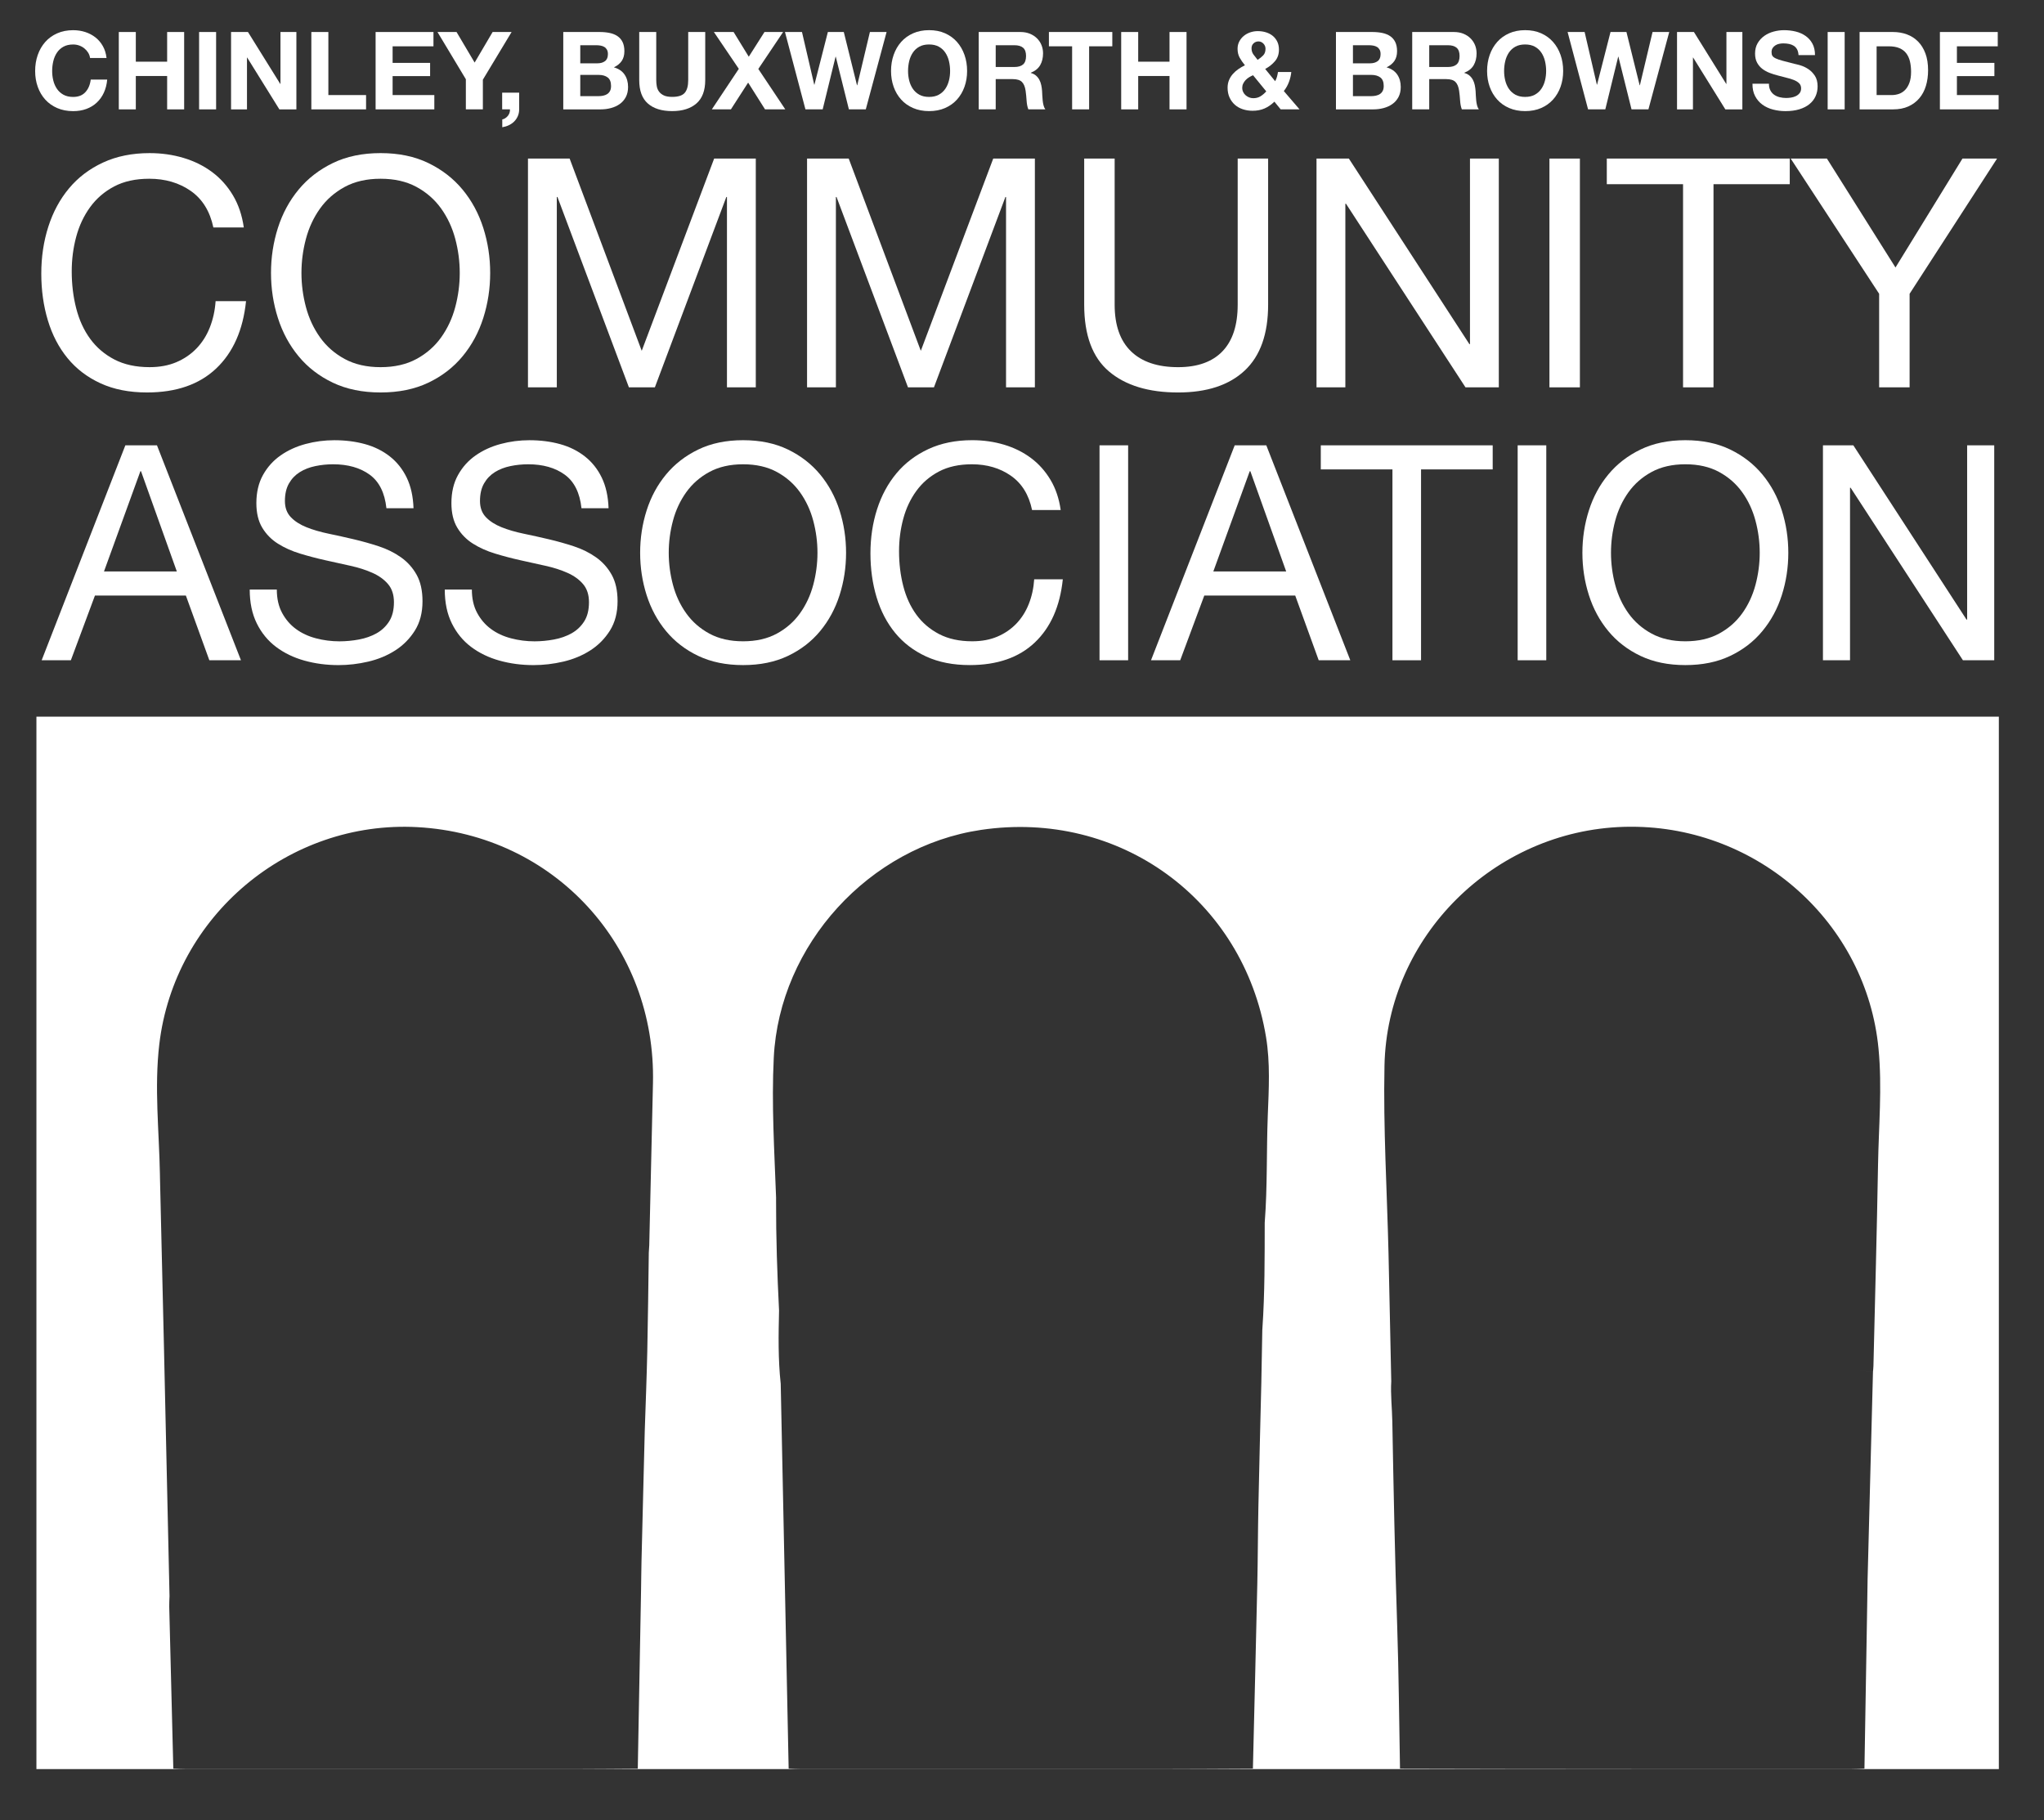 <?xml version="1.0" encoding="UTF-8" standalone="no"?>
<!DOCTYPE svg PUBLIC "-//W3C//DTD SVG 1.1//EN" "http://www.w3.org/Graphics/SVG/1.1/DTD/svg11.dtd">
<svg width="100%" height="100%" viewBox="0 0 210 187" version="1.1" xmlns="http://www.w3.org/2000/svg" xmlns:xlink="http://www.w3.org/1999/xlink" xml:space="preserve" xmlns:serif="http://www.serif.com/" style="fill-rule:evenodd;clip-rule:evenodd;stroke-linejoin:round;stroke-miterlimit:2;">
    <rect x="0" y="0" width="210" height="187" fill="#333333" stroke="none"/>
    <g transform="matrix(1,0,0,1,-12,-9)">
        <g>
            <path d="M21.056,14.409C20.952,14.242 20.823,14.096 20.666,13.969C20.51,13.844 20.334,13.745 20.137,13.675C19.94,13.605 19.734,13.57 19.519,13.57C19.125,13.57 18.791,13.646 18.517,13.798C18.243,13.95 18.019,14.154 17.849,14.411C17.678,14.667 17.554,14.958 17.476,15.285C17.398,15.612 17.359,15.949 17.359,16.298C17.359,16.631 17.398,16.957 17.476,17.272C17.554,17.587 17.678,17.871 17.849,18.124C18.019,18.376 18.243,18.579 18.517,18.731C18.791,18.883 19.125,18.959 19.519,18.959C20.053,18.959 20.471,18.796 20.771,18.469C21.072,18.143 21.255,17.712 21.322,17.178L23.014,17.178C22.969,17.676 22.854,18.124 22.669,18.525C22.484,18.926 22.239,19.267 21.934,19.549C21.629,19.831 21.273,20.046 20.865,20.195C20.457,20.344 20.008,20.418 19.518,20.418C18.91,20.418 18.362,20.312 17.876,20.101C17.39,19.89 16.98,19.598 16.646,19.227C16.312,18.856 16.056,18.42 15.878,17.919C15.7,17.418 15.611,16.878 15.611,16.299C15.611,15.705 15.7,15.154 15.878,14.646C16.056,14.137 16.312,13.694 16.646,13.315C16.98,12.936 17.39,12.639 17.876,12.424C18.362,12.209 18.91,12.101 19.518,12.101C19.956,12.101 20.37,12.164 20.759,12.29C21.148,12.416 21.497,12.6 21.805,12.841C22.113,13.082 22.367,13.381 22.568,13.737C22.768,14.093 22.894,14.501 22.946,14.961L21.254,14.961C21.226,14.759 21.16,14.576 21.056,14.409Z" style="fill:white;fill-rule:nonzero;"/>
            <path d="M25.954,12.288L25.954,15.338L29.172,15.338L29.172,12.288L30.92,12.288L30.92,20.237L29.172,20.237L29.172,16.808L25.954,16.808L25.954,20.237L24.206,20.237L24.206,12.288L25.954,12.288Z" style="fill:white;fill-rule:nonzero;"/>
            <rect x="32.455" y="12.288" width="1.748" height="7.949" style="fill:white;"/>
            <path d="M37.476,12.288L40.793,17.621L40.815,17.621L40.815,12.288L42.451,12.288L42.451,20.237L40.703,20.237L37.397,14.916L37.375,14.916L37.375,20.237L35.739,20.237L35.739,12.288L37.476,12.288Z" style="fill:white;fill-rule:nonzero;"/>
            <path d="M45.736,12.288L45.736,18.767L49.61,18.767L49.61,20.237L43.988,20.237L43.988,12.288L45.736,12.288Z" style="fill:white;fill-rule:nonzero;"/>
            <path d="M56.534,12.288L56.534,13.758L52.337,13.758L52.337,15.461L56.189,15.461L56.189,16.819L52.337,16.819L52.337,18.767L56.623,18.767L56.623,20.237L50.59,20.237L50.59,12.288L56.534,12.288Z" style="fill:white;fill-rule:nonzero;"/>
            <path d="M56.946,12.288L58.905,12.288L60.764,15.428L62.612,12.288L64.561,12.288L61.61,17.186L61.61,20.236L59.862,20.236L59.862,17.141L56.946,12.288Z" style="fill:white;fill-rule:nonzero;"/>
            <path d="M65.339,18.522L65.339,20.236C65.339,20.488 65.292,20.72 65.2,20.932C65.107,21.143 64.983,21.327 64.827,21.483C64.671,21.639 64.488,21.766 64.276,21.866C64.065,21.966 63.84,22.035 63.603,22.073L63.603,21.271C63.715,21.249 63.82,21.204 63.92,21.138C64.02,21.071 64.108,20.991 64.182,20.899C64.256,20.806 64.312,20.702 64.349,20.587C64.386,20.472 64.401,20.355 64.393,20.236L63.592,20.236L63.592,18.522L65.339,18.522Z" style="fill:white;fill-rule:nonzero;"/>
            <path d="M73.61,12.288C73.989,12.288 74.334,12.322 74.646,12.388C74.958,12.455 75.225,12.565 75.447,12.717C75.67,12.869 75.843,13.071 75.965,13.324C76.087,13.576 76.149,13.887 76.149,14.259C76.149,14.66 76.058,14.994 75.877,15.261C75.694,15.528 75.426,15.747 75.07,15.918C75.56,16.059 75.925,16.306 76.166,16.658C76.407,17.01 76.528,17.435 76.528,17.932C76.528,18.333 76.45,18.68 76.295,18.973C76.139,19.266 75.929,19.506 75.666,19.691C75.403,19.877 75.102,20.014 74.764,20.103C74.427,20.192 74.079,20.237 73.723,20.237L69.87,20.237L69.87,12.288L73.61,12.288ZM73.388,15.505C73.7,15.505 73.956,15.431 74.156,15.282C74.356,15.133 74.457,14.893 74.457,14.559C74.457,14.373 74.423,14.221 74.356,14.102C74.29,13.984 74.2,13.891 74.089,13.824C73.978,13.757 73.85,13.711 73.705,13.685C73.56,13.659 73.41,13.646 73.254,13.646L71.617,13.646L71.617,15.505L73.388,15.505ZM73.488,18.878C73.659,18.878 73.822,18.861 73.978,18.828C74.134,18.794 74.271,18.739 74.39,18.661C74.509,18.583 74.603,18.477 74.674,18.344C74.744,18.21 74.779,18.04 74.779,17.832C74.779,17.424 74.664,17.132 74.434,16.958C74.204,16.784 73.9,16.696 73.521,16.696L71.617,16.696L71.617,18.878L73.488,18.878Z" style="fill:white;fill-rule:nonzero;"/>
            <path d="M83.552,19.629C82.95,20.152 82.12,20.414 81.058,20.414C79.982,20.414 79.149,20.154 78.559,19.634C77.969,19.115 77.674,18.314 77.674,17.23L77.674,12.287L79.422,12.287L79.422,17.23C79.422,17.445 79.441,17.657 79.478,17.864C79.515,18.072 79.593,18.256 79.712,18.415C79.83,18.575 79.996,18.705 80.207,18.805C80.418,18.905 80.703,18.954 81.059,18.954C81.682,18.954 82.113,18.815 82.35,18.537C82.588,18.259 82.707,17.823 82.707,17.229L82.707,12.286L84.455,12.286L84.455,17.229C84.454,18.307 84.153,19.106 83.552,19.629Z" style="fill:white;fill-rule:nonzero;"/>
            <path d="M85.344,12.288L87.37,12.288L88.929,14.827L90.543,12.288L92.458,12.288L89.909,16.084L92.681,20.236L90.599,20.236L88.863,17.486L87.093,20.236L85.134,20.236L87.905,16.072L85.344,12.288Z" style="fill:white;fill-rule:nonzero;"/>
            <path d="M99.215,20.236L97.868,14.826L97.846,14.826L96.521,20.236L94.751,20.236L92.647,12.287L94.395,12.287L95.653,17.697L95.675,17.697L97.055,12.287L98.691,12.287L100.049,17.764L100.071,17.764L101.374,12.287L103.088,12.287L100.951,20.236L99.215,20.236Z" style="fill:white;fill-rule:nonzero;"/>
            <path d="M103.812,14.643C103.99,14.134 104.246,13.691 104.58,13.312C104.914,12.933 105.324,12.636 105.81,12.421C106.296,12.206 106.843,12.098 107.452,12.098C108.068,12.098 108.617,12.205 109.099,12.421C109.581,12.636 109.99,12.933 110.324,13.312C110.658,13.691 110.914,14.134 111.092,14.643C111.271,15.151 111.36,15.702 111.36,16.296C111.36,16.875 111.271,17.415 111.092,17.916C110.914,18.417 110.658,18.853 110.324,19.224C109.99,19.595 109.582,19.887 109.099,20.098C108.617,20.309 108.068,20.415 107.452,20.415C106.843,20.415 106.296,20.309 105.81,20.098C105.324,19.887 104.914,19.595 104.58,19.224C104.246,18.853 103.99,18.417 103.812,17.916C103.634,17.415 103.545,16.875 103.545,16.296C103.545,15.702 103.634,15.151 103.812,14.643ZM105.41,17.27C105.488,17.585 105.612,17.869 105.783,18.122C105.953,18.374 106.176,18.577 106.451,18.729C106.725,18.881 107.059,18.957 107.453,18.957C107.846,18.957 108.18,18.881 108.455,18.729C108.729,18.577 108.952,18.374 109.123,18.122C109.293,17.87 109.417,17.586 109.496,17.27C109.575,16.954 109.613,16.629 109.613,16.296C109.613,15.947 109.574,15.609 109.496,15.283C109.418,14.957 109.294,14.665 109.123,14.409C108.952,14.153 108.729,13.949 108.455,13.796C108.18,13.645 107.846,13.568 107.453,13.568C107.059,13.568 106.725,13.644 106.451,13.796C106.176,13.948 105.953,14.152 105.783,14.409C105.612,14.665 105.488,14.956 105.41,15.283C105.332,15.61 105.293,15.947 105.293,16.296C105.293,16.629 105.332,16.954 105.41,17.27Z" style="fill:white;fill-rule:nonzero;"/>
            <path d="M116.837,12.288C117.193,12.288 117.514,12.346 117.8,12.46C118.085,12.576 118.33,12.733 118.534,12.934C118.738,13.135 118.894,13.366 119.001,13.629C119.109,13.893 119.163,14.177 119.163,14.481C119.163,14.948 119.065,15.353 118.868,15.694C118.671,16.035 118.35,16.295 117.905,16.473L117.905,16.495C118.12,16.555 118.299,16.645 118.44,16.768C118.581,16.891 118.696,17.035 118.785,17.202C118.874,17.369 118.939,17.553 118.98,17.753C119.021,17.953 119.049,18.154 119.063,18.354C119.07,18.48 119.078,18.628 119.085,18.799C119.092,18.97 119.106,19.145 119.125,19.322C119.143,19.5 119.173,19.669 119.214,19.829C119.255,19.989 119.316,20.123 119.398,20.235L117.65,20.235C117.553,19.983 117.494,19.682 117.472,19.333C117.45,18.984 117.416,18.65 117.372,18.331C117.312,17.915 117.186,17.611 116.993,17.418C116.8,17.225 116.485,17.128 116.047,17.128L114.299,17.128L114.299,20.234L112.551,20.234L112.551,12.285L116.837,12.285L116.837,12.288ZM116.214,15.883C116.615,15.883 116.915,15.794 117.116,15.616C117.316,15.438 117.416,15.149 117.416,14.748C117.416,14.362 117.316,14.082 117.116,13.908C116.915,13.734 116.615,13.646 116.214,13.646L114.299,13.646L114.299,15.883L116.214,15.883Z" style="fill:white;fill-rule:nonzero;"/>
            <path d="M119.765,13.757L119.765,12.287L126.278,12.287L126.278,13.757L123.896,13.757L123.896,20.236L122.149,20.236L122.149,13.757L119.765,13.757Z" style="fill:white;fill-rule:nonzero;"/>
            <path d="M128.938,12.288L128.938,15.338L132.156,15.338L132.156,12.288L133.904,12.288L133.904,20.237L132.156,20.237L132.156,16.808L128.938,16.808L128.938,20.237L127.191,20.237L127.191,12.288L128.938,12.288Z" style="fill:white;fill-rule:nonzero;"/>
            <path d="M141.912,20.147C141.553,20.302 141.146,20.38 140.693,20.38C140.338,20.38 140.002,20.328 139.686,20.224C139.37,20.12 139.097,19.966 138.868,19.762C138.639,19.558 138.456,19.309 138.323,19.016C138.189,18.723 138.122,18.388 138.122,18.009C138.122,17.727 138.171,17.469 138.267,17.236C138.364,17.002 138.496,16.79 138.663,16.601C138.83,16.412 139.021,16.243 139.236,16.095C139.451,15.946 139.674,15.817 139.904,15.705C139.689,15.446 139.509,15.186 139.364,14.926C139.219,14.666 139.147,14.362 139.147,14.013C139.147,13.739 139.205,13.49 139.32,13.267C139.434,13.044 139.589,12.853 139.781,12.693C139.975,12.534 140.195,12.411 140.443,12.326C140.693,12.241 140.95,12.198 141.217,12.198C141.522,12.198 141.806,12.239 142.069,12.321C142.333,12.403 142.562,12.523 142.759,12.683C142.955,12.843 143.111,13.041 143.227,13.278C143.342,13.516 143.399,13.79 143.399,14.102C143.399,14.57 143.263,14.963 142.994,15.282C142.723,15.601 142.387,15.868 141.986,16.084L143.01,17.342C143.091,17.194 143.155,17.04 143.198,16.88C143.243,16.721 143.276,16.56 143.299,16.396L144.668,16.396C144.631,16.752 144.549,17.097 144.423,17.431C144.297,17.765 144.122,18.074 143.9,18.355L145.515,20.236L143.577,20.236L142.931,19.445C142.611,19.757 142.272,19.991 141.912,20.147ZM140.327,16.941C140.193,17.023 140.074,17.119 139.971,17.231C139.867,17.342 139.783,17.464 139.72,17.598C139.657,17.732 139.625,17.88 139.625,18.043C139.625,18.184 139.657,18.32 139.72,18.449C139.782,18.579 139.866,18.69 139.971,18.783C140.075,18.876 140.195,18.95 140.332,19.006C140.47,19.062 140.611,19.089 140.76,19.089C141.043,19.089 141.289,19.024 141.501,18.895C141.712,18.765 141.91,18.596 142.096,18.389L140.739,16.73C140.597,16.789 140.459,16.859 140.327,16.941ZM141.802,13.479C141.657,13.331 141.489,13.256 141.295,13.256C141.101,13.256 140.935,13.321 140.793,13.451C140.653,13.581 140.582,13.75 140.582,13.957C140.582,14.209 140.649,14.425 140.782,14.603C140.916,14.781 141.057,14.963 141.206,15.149C141.428,15.008 141.619,14.856 141.778,14.692C141.938,14.529 142.018,14.302 142.018,14.013C142.019,13.806 141.945,13.627 141.802,13.479Z" style="fill:white;fill-rule:nonzero;"/>
            <path d="M152.995,12.288C153.373,12.288 153.718,12.322 154.03,12.388C154.342,12.455 154.608,12.565 154.832,12.717C155.054,12.869 155.227,13.071 155.35,13.324C155.472,13.576 155.534,13.887 155.534,14.259C155.534,14.66 155.442,14.994 155.261,15.261C155.08,15.528 154.811,15.747 154.454,15.918C154.943,16.059 155.309,16.306 155.551,16.658C155.793,17.01 155.912,17.435 155.912,17.932C155.912,18.333 155.835,18.68 155.679,18.973C155.523,19.266 155.314,19.506 155.05,19.691C154.785,19.877 154.486,20.014 154.149,20.103C153.811,20.192 153.464,20.237 153.107,20.237L149.255,20.237L149.255,12.288L152.995,12.288ZM152.771,15.505C153.083,15.505 153.339,15.431 153.54,15.282C153.741,15.133 153.841,14.893 153.841,14.559C153.841,14.373 153.808,14.221 153.74,14.102C153.674,13.984 153.584,13.891 153.473,13.824C153.362,13.757 153.233,13.711 153.088,13.685C152.943,13.659 152.794,13.646 152.638,13.646L151.001,13.646L151.001,15.505L152.771,15.505ZM152.872,18.878C153.043,18.878 153.206,18.861 153.362,18.828C153.517,18.794 153.655,18.739 153.773,18.661C153.892,18.583 153.987,18.477 154.057,18.344C154.128,18.21 154.163,18.04 154.163,17.832C154.163,17.424 154.047,17.132 153.817,16.958C153.587,16.784 153.282,16.696 152.904,16.696L151.001,16.696L151.001,18.878L152.872,18.878Z" style="fill:white;fill-rule:nonzero;"/>
            <path d="M161.377,12.288C161.733,12.288 162.054,12.346 162.34,12.46C162.626,12.576 162.87,12.733 163.074,12.934C163.278,13.135 163.434,13.366 163.542,13.629C163.65,13.893 163.704,14.177 163.704,14.481C163.704,14.948 163.604,15.353 163.408,15.694C163.212,16.035 162.89,16.295 162.445,16.473L162.445,16.495C162.661,16.555 162.839,16.645 162.98,16.768C163.121,16.891 163.236,17.035 163.325,17.202C163.414,17.369 163.479,17.553 163.52,17.753C163.56,17.953 163.587,18.154 163.603,18.354C163.61,18.48 163.619,18.628 163.625,18.799C163.633,18.97 163.646,19.145 163.664,19.322C163.683,19.5 163.712,19.669 163.753,19.829C163.794,19.989 163.855,20.123 163.937,20.235L162.189,20.235C162.092,19.983 162.034,19.682 162.011,19.333C161.989,18.984 161.955,18.65 161.91,18.331C161.85,17.915 161.724,17.611 161.532,17.418C161.339,17.225 161.023,17.128 160.585,17.128L158.838,17.128L158.838,20.234L157.09,20.234L157.09,12.285L161.377,12.285L161.377,12.288ZM160.753,15.883C161.154,15.883 161.455,15.794 161.655,15.616C161.855,15.438 161.956,15.149 161.956,14.748C161.956,14.362 161.855,14.082 161.655,13.908C161.455,13.734 161.154,13.646 160.753,13.646L158.839,13.646L158.839,15.883L160.753,15.883Z" style="fill:white;fill-rule:nonzero;"/>
            <path d="M165.051,14.643C165.229,14.134 165.486,13.691 165.82,13.312C166.154,12.933 166.563,12.636 167.049,12.421C167.535,12.206 168.082,12.098 168.691,12.098C169.307,12.098 169.856,12.205 170.339,12.421C170.821,12.636 171.229,12.933 171.563,13.312C171.897,13.691 172.154,14.134 172.332,14.643C172.51,15.151 172.599,15.702 172.599,16.296C172.599,16.875 172.51,17.415 172.332,17.916C172.154,18.417 171.897,18.853 171.563,19.224C171.229,19.595 170.822,19.887 170.339,20.098C169.856,20.309 169.307,20.415 168.691,20.415C168.083,20.415 167.536,20.309 167.049,20.098C166.562,19.887 166.153,19.595 165.82,19.224C165.487,18.853 165.229,18.417 165.051,17.916C164.872,17.415 164.783,16.875 164.783,16.296C164.783,15.702 164.872,15.151 165.051,14.643ZM166.648,17.27C166.725,17.585 166.85,17.869 167.02,18.122C167.191,18.374 167.414,18.577 167.688,18.729C167.963,18.881 168.297,18.957 168.69,18.957C169.084,18.957 169.418,18.881 169.692,18.729C169.967,18.577 170.189,18.374 170.36,18.122C170.531,17.87 170.656,17.586 170.733,17.27C170.811,16.955 170.85,16.629 170.85,16.296C170.85,15.947 170.811,15.609 170.733,15.283C170.656,14.956 170.531,14.665 170.36,14.409C170.189,14.153 169.967,13.949 169.692,13.796C169.418,13.645 169.084,13.568 168.69,13.568C168.297,13.568 167.963,13.644 167.688,13.796C167.414,13.948 167.191,14.152 167.02,14.409C166.85,14.665 166.725,14.956 166.648,15.283C166.57,15.61 166.531,15.947 166.531,16.296C166.531,16.629 166.57,16.954 166.648,17.27Z" style="fill:white;fill-rule:nonzero;"/>
            <path d="M179.623,20.236L178.275,14.826L178.253,14.826L176.929,20.236L175.159,20.236L173.055,12.287L174.803,12.287L176.061,17.697L176.082,17.697L177.464,12.287L179.1,12.287L180.458,17.764L180.48,17.764L181.783,12.287L183.497,12.287L181.359,20.236L179.623,20.236Z" style="fill:white;fill-rule:nonzero;"/>
            <path d="M186.034,12.288L189.351,17.621L189.373,17.621L189.373,12.288L191.01,12.288L191.01,20.237L189.261,20.237L185.956,14.916L185.933,14.916L185.933,20.237L184.297,20.237L184.297,12.288L186.034,12.288Z" style="fill:white;fill-rule:nonzero;"/>
            <path d="M193.883,18.277C193.98,18.463 194.108,18.613 194.268,18.728C194.426,18.843 194.615,18.928 194.83,18.984C195.045,19.039 195.268,19.067 195.498,19.067C195.654,19.067 195.821,19.054 195.999,19.028C196.177,19.002 196.344,18.952 196.5,18.878C196.656,18.804 196.786,18.702 196.89,18.572C196.994,18.442 197.045,18.277 197.045,18.076C197.045,17.861 196.977,17.686 196.84,17.553C196.702,17.419 196.523,17.308 196.3,17.219C196.076,17.13 195.824,17.052 195.542,16.986C195.26,16.919 194.975,16.845 194.686,16.763C194.389,16.689 194.099,16.598 193.818,16.491C193.536,16.383 193.284,16.244 193.06,16.074C192.838,15.904 192.658,15.69 192.521,15.434C192.383,15.178 192.315,14.868 192.315,14.504C192.315,14.096 192.402,13.742 192.576,13.441C192.751,13.141 192.979,12.89 193.261,12.69C193.543,12.49 193.863,12.341 194.219,12.245C194.574,12.149 194.931,12.1 195.288,12.1C195.703,12.1 196.101,12.146 196.484,12.239C196.866,12.332 197.206,12.482 197.503,12.69C197.8,12.898 198.035,13.163 198.21,13.486C198.384,13.809 198.472,14.2 198.472,14.66L196.78,14.66C196.764,14.422 196.715,14.226 196.63,14.07C196.544,13.914 196.431,13.792 196.291,13.703C196.149,13.614 195.988,13.551 195.807,13.514C195.625,13.477 195.425,13.458 195.21,13.458C195.069,13.458 194.928,13.473 194.788,13.503C194.646,13.532 194.518,13.585 194.403,13.659C194.289,13.733 194.193,13.826 194.12,13.937C194.045,14.048 194.009,14.189 194.009,14.36C194.009,14.516 194.038,14.642 194.097,14.738C194.158,14.835 194.275,14.924 194.449,15.005C194.624,15.087 194.864,15.169 195.173,15.25C195.481,15.332 195.883,15.436 196.38,15.562C196.528,15.591 196.734,15.645 196.998,15.723C197.261,15.801 197.523,15.926 197.783,16.097C198.043,16.267 198.267,16.496 198.457,16.781C198.646,17.067 198.74,17.432 198.74,17.878C198.74,18.242 198.67,18.58 198.529,18.892C198.387,19.203 198.178,19.472 197.899,19.699C197.622,19.926 197.277,20.102 196.864,20.228C196.453,20.354 195.976,20.417 195.433,20.417C194.995,20.417 194.571,20.363 194.16,20.255C193.747,20.148 193.384,19.979 193.068,19.749C192.752,19.519 192.503,19.226 192.317,18.869C192.131,18.513 192.042,18.09 192.049,17.6L193.741,17.6C193.738,17.865 193.787,18.091 193.883,18.277Z" style="fill:white;fill-rule:nonzero;"/>
            <rect x="199.773" y="12.288" width="1.747" height="7.949" style="fill:white;"/>
            <path d="M206.484,12.288C206.997,12.288 207.473,12.37 207.915,12.533C208.356,12.696 208.738,12.941 209.061,13.268C209.384,13.595 209.636,14.002 209.819,14.493C210.001,14.983 210.091,15.558 210.091,16.218C210.091,16.797 210.017,17.331 209.868,17.822C209.719,18.312 209.495,18.735 209.194,19.091C208.893,19.447 208.518,19.728 208.069,19.932C207.621,20.136 207.092,20.238 206.483,20.238L203.054,20.238L203.054,12.289L206.484,12.289L206.484,12.288ZM206.362,18.767C206.614,18.767 206.859,18.726 207.097,18.645C207.333,18.563 207.545,18.428 207.731,18.239C207.916,18.049 208.065,17.802 208.176,17.498C208.287,17.194 208.343,16.823 208.343,16.385C208.343,15.985 208.304,15.622 208.226,15.3C208.149,14.978 208.02,14.701 207.842,14.47C207.664,14.241 207.429,14.064 207.135,13.942C206.842,13.819 206.481,13.758 206.049,13.758L204.803,13.758L204.803,18.767L206.362,18.767Z" style="fill:white;fill-rule:nonzero;"/>
            <path d="M217.249,12.288L217.249,13.758L213.052,13.758L213.052,15.461L216.904,15.461L216.904,16.819L213.052,16.819L213.052,18.767L217.338,18.767L217.338,20.237L211.305,20.237L211.305,12.288L217.249,12.288Z" style="fill:white;fill-rule:nonzero;"/>
        </g>
        <g>
            <path d="M28.127,54.751L36.756,76.834L33.508,76.834L31.096,70.184L21.755,70.184L19.28,76.834L16.28,76.834L24.879,54.751L28.127,54.751ZM30.167,67.71L26.487,57.411L26.425,57.411L22.684,67.71L30.167,67.71Z" style="fill:white;fill-rule:nonzero;"/>
            <path d="M49.979,57.767C49,57.056 47.747,56.7 46.221,56.7C45.602,56.7 44.994,56.762 44.396,56.886C43.798,57.01 43.267,57.216 42.804,57.504C42.339,57.794 41.969,58.18 41.69,58.664C41.412,59.149 41.272,59.752 41.272,60.473C41.272,61.154 41.473,61.705 41.875,62.128C42.278,62.551 42.814,62.897 43.484,63.165C44.153,63.434 44.911,63.654 45.757,63.83C46.602,64.006 47.463,64.196 48.34,64.403C49.215,64.609 50.077,64.851 50.923,65.129C51.768,65.408 52.526,65.784 53.196,66.258C53.866,66.733 54.403,67.331 54.805,68.052C55.207,68.774 55.408,69.68 55.408,70.774C55.408,71.949 55.145,72.955 54.62,73.79C54.094,74.625 53.418,75.306 52.594,75.831C51.769,76.357 50.846,76.738 49.826,76.976C48.806,77.214 47.79,77.332 46.779,77.332C45.542,77.332 44.372,77.177 43.269,76.868C42.165,76.559 41.197,76.09 40.362,75.461C39.527,74.832 38.866,74.028 38.383,73.048C37.898,72.069 37.656,70.909 37.656,69.569L40.44,69.569C40.44,70.497 40.621,71.296 40.982,71.966C41.342,72.636 41.816,73.188 42.405,73.62C42.992,74.054 43.677,74.373 44.462,74.579C45.245,74.785 46.049,74.889 46.874,74.889C47.534,74.889 48.199,74.827 48.869,74.703C49.539,74.579 50.142,74.368 50.679,74.069C51.215,73.77 51.648,73.363 51.978,72.847C52.308,72.331 52.473,71.672 52.473,70.868C52.473,70.105 52.272,69.487 51.87,69.012C51.468,68.538 50.932,68.152 50.262,67.853C49.592,67.554 48.834,67.311 47.988,67.126C47.143,66.94 46.282,66.75 45.406,66.553C44.529,66.358 43.669,66.131 42.823,65.873C41.977,65.616 41.219,65.275 40.55,64.852C39.88,64.43 39.344,63.883 38.942,63.213C38.54,62.544 38.339,61.703 38.339,60.692C38.339,59.579 38.566,58.615 39.019,57.8C39.473,56.985 40.076,56.315 40.829,55.789C41.582,55.263 42.437,54.872 43.396,54.614C44.355,54.356 45.338,54.227 46.35,54.227C47.483,54.227 48.535,54.361 49.505,54.629C50.474,54.897 51.325,55.32 52.057,55.897C52.788,56.474 53.366,57.201 53.789,58.078C54.211,58.954 54.443,60.001 54.485,61.217L51.701,61.217C51.53,59.627 50.958,58.479 49.979,57.767Z" style="fill:white;fill-rule:nonzero;"/>
            <path d="M70.021,57.767C69.042,57.056 67.789,56.7 66.263,56.7C65.644,56.7 65.036,56.762 64.438,56.886C63.84,57.01 63.31,57.216 62.845,57.504C62.381,57.794 62.01,58.18 61.732,58.664C61.453,59.149 61.314,59.752 61.314,60.473C61.314,61.154 61.515,61.705 61.917,62.128C62.319,62.551 62.855,62.897 63.525,63.165C64.195,63.434 64.952,63.654 65.798,63.83C66.643,64.006 67.504,64.196 68.381,64.403C69.257,64.609 70.118,64.851 70.964,65.129C71.81,65.408 72.567,65.784 73.237,66.258C73.907,66.733 74.444,67.331 74.845,68.052C75.248,68.774 75.449,69.68 75.449,70.774C75.449,71.949 75.186,72.955 74.66,73.79C74.134,74.625 73.458,75.306 72.634,75.831C71.809,76.357 70.886,76.738 69.866,76.976C68.845,77.213 67.829,77.332 66.819,77.332C65.582,77.332 64.411,77.177 63.309,76.868C62.205,76.559 61.236,76.09 60.401,75.461C59.566,74.832 58.906,74.028 58.422,73.048C57.937,72.069 57.695,70.909 57.695,69.569L60.479,69.569C60.479,70.497 60.659,71.296 61.021,71.966C61.381,72.636 61.855,73.188 62.443,73.62C63.03,74.054 63.715,74.373 64.5,74.579C65.283,74.785 66.087,74.889 66.912,74.889C67.572,74.889 68.237,74.827 68.908,74.703C69.578,74.579 70.18,74.368 70.717,74.069C71.253,73.77 71.686,73.363 72.016,72.847C72.347,72.331 72.511,71.672 72.511,70.868C72.511,70.105 72.31,69.487 71.908,69.012C71.506,68.538 70.97,68.152 70.3,67.853C69.63,67.554 68.872,67.311 68.027,67.126C67.182,66.94 66.321,66.75 65.445,66.553C64.568,66.358 63.707,66.131 62.862,65.873C62.017,65.616 61.258,65.275 60.589,64.852C59.919,64.43 59.383,63.883 58.981,63.213C58.579,62.544 58.378,61.703 58.378,60.692C58.378,59.579 58.604,58.615 59.058,57.8C59.511,56.985 60.114,56.315 60.868,55.789C61.62,55.263 62.476,54.872 63.435,54.614C64.394,54.356 65.378,54.227 66.389,54.227C67.523,54.227 68.575,54.361 69.544,54.629C70.513,54.897 71.364,55.32 72.096,55.897C72.828,56.474 73.406,57.201 73.828,58.078C74.251,58.954 74.482,60.001 74.524,61.217L71.741,61.217C71.572,59.627 71,58.479 70.021,57.767Z" style="fill:white;fill-rule:nonzero;"/>
            <path d="M78.433,61.447C78.876,60.055 79.541,58.823 80.428,57.751C81.315,56.679 82.417,55.823 83.738,55.184C85.057,54.545 86.593,54.225 88.346,54.225C90.098,54.225 91.635,54.545 92.954,55.184C94.273,55.824 95.377,56.679 96.264,57.751C97.151,58.823 97.815,60.055 98.26,61.447C98.703,62.839 98.925,64.288 98.925,65.793C98.925,67.298 98.703,68.747 98.26,70.139C97.816,71.531 97.151,72.763 96.264,73.834C95.377,74.907 94.274,75.757 92.954,76.386C91.635,77.015 90.099,77.33 88.346,77.33C86.593,77.33 85.057,77.015 83.738,76.386C82.418,75.758 81.315,74.907 80.428,73.834C79.541,72.763 78.876,71.53 78.433,70.139C77.99,68.747 77.768,67.299 77.768,65.793C77.768,64.288 77.99,62.839 78.433,61.447ZM81.14,69.087C81.428,70.169 81.882,71.143 82.501,72.009C83.12,72.874 83.913,73.571 84.883,74.096C85.851,74.623 87.006,74.886 88.347,74.886C89.687,74.886 90.842,74.623 91.811,74.096C92.78,73.571 93.574,72.874 94.192,72.009C94.811,71.143 95.265,70.169 95.553,69.087C95.842,68.004 95.987,66.906 95.987,65.793C95.987,64.68 95.842,63.582 95.553,62.499C95.265,61.416 94.811,60.442 94.192,59.576C93.574,58.71 92.78,58.014 91.811,57.488C90.842,56.962 89.686,56.7 88.346,56.7C87.005,56.7 85.85,56.963 84.882,57.489C83.912,58.015 83.119,58.711 82.5,59.577C81.881,60.443 81.427,61.417 81.139,62.5C80.85,63.583 80.706,64.681 80.706,65.794C80.707,66.907 80.851,68.004 81.14,69.087Z" style="fill:white;fill-rule:nonzero;"/>
            <path d="M115.857,57.875C114.734,57.092 113.399,56.7 111.852,56.7C110.532,56.7 109.403,56.948 108.466,57.442C107.527,57.937 106.754,58.602 106.146,59.437C105.538,60.272 105.089,61.226 104.801,62.298C104.512,63.37 104.368,64.484 104.368,65.638C104.368,66.896 104.512,68.087 104.801,69.21C105.09,70.335 105.538,71.314 106.146,72.148C106.754,72.983 107.533,73.648 108.481,74.143C109.429,74.638 110.564,74.885 111.883,74.885C112.852,74.885 113.713,74.725 114.466,74.406C115.219,74.087 115.868,73.643 116.415,73.076C116.96,72.509 117.389,71.834 117.698,71.051C118.009,70.267 118.193,69.422 118.254,68.514L121.193,68.514C120.904,71.298 119.945,73.463 118.316,75.009C116.687,76.555 114.461,77.329 111.636,77.329C109.924,77.329 108.429,77.035 107.151,76.447C105.873,75.86 104.811,75.051 103.965,74.019C103.12,72.988 102.486,71.771 102.063,70.369C101.64,68.968 101.429,67.462 101.429,65.854C101.429,64.246 101.656,62.736 102.109,61.323C102.562,59.91 103.228,58.678 104.104,57.627C104.98,56.575 106.073,55.745 107.382,55.137C108.692,54.529 110.191,54.224 111.882,54.224C113.036,54.224 114.129,54.379 115.16,54.688C116.191,54.997 117.109,55.452 117.912,56.049C118.716,56.648 119.386,57.394 119.924,58.292C120.46,59.189 120.81,60.225 120.975,61.4L118.035,61.4C117.709,59.834 116.982,58.659 115.857,57.875Z" style="fill:white;fill-rule:nonzero;"/>
            <rect x="124.965" y="54.751" width="2.939" height="22.083" style="fill:white;"/>
            <path d="M142.1,54.751L150.729,76.834L147.483,76.834L145.07,70.184L135.729,70.184L133.255,76.834L130.254,76.834L138.853,54.751L142.1,54.751ZM144.142,67.71L140.46,57.411L140.398,57.411L136.657,67.71L144.142,67.71Z" style="fill:white;fill-rule:nonzero;"/>
            <path d="M147.698,57.226L147.698,54.752L165.359,54.752L165.359,57.226L157.998,57.226L157.998,76.835L155.06,76.835L155.06,57.226L147.698,57.226Z" style="fill:white;fill-rule:nonzero;"/>
            <rect x="167.925" y="54.751" width="2.939" height="22.083" style="fill:white;"/>
            <path d="M175.241,61.447C175.683,60.055 176.348,58.823 177.235,57.751C178.121,56.679 179.225,55.823 180.545,55.184C181.864,54.545 183.4,54.225 185.154,54.225C186.905,54.225 188.442,54.545 189.761,55.184C191.08,55.824 192.185,56.679 193.07,57.751C193.957,58.823 194.623,60.055 195.066,61.447C195.508,62.839 195.731,64.288 195.731,65.793C195.731,67.298 195.508,68.747 195.066,70.139C194.623,71.531 193.957,72.763 193.07,73.834C192.185,74.907 191.081,75.757 189.761,76.386C188.442,77.015 186.905,77.33 185.154,77.33C183.4,77.33 181.864,77.015 180.545,76.386C179.226,75.758 178.121,74.907 177.235,73.834C176.348,72.763 175.683,71.53 175.241,70.139C174.797,68.747 174.575,67.299 174.575,65.793C174.575,64.288 174.797,62.839 175.241,61.447ZM177.946,69.087C178.235,70.169 178.688,71.143 179.306,72.009C179.926,72.874 180.719,73.571 181.689,74.096C182.658,74.623 183.812,74.886 185.154,74.886C186.493,74.886 187.647,74.623 188.617,74.096C189.586,73.571 190.38,72.874 190.999,72.009C191.618,71.143 192.07,70.169 192.359,69.087C192.648,68.004 192.793,66.906 192.793,65.793C192.793,64.68 192.648,63.582 192.359,62.499C192.07,61.416 191.618,60.442 190.999,59.576C190.38,58.71 189.586,58.014 188.617,57.488C187.647,56.962 186.493,56.699 185.154,56.699C183.812,56.699 182.658,56.962 181.689,57.488C180.719,58.014 179.926,58.71 179.306,59.576C178.688,60.442 178.235,61.416 177.946,62.499C177.657,63.582 177.513,64.68 177.513,65.793C177.514,66.907 177.657,68.004 177.946,69.087Z" style="fill:white;fill-rule:nonzero;"/>
            <path d="M202.411,54.751L214.041,72.658L214.103,72.658L214.103,54.751L216.887,54.751L216.887,76.834L213.67,76.834L202.133,59.111L202.071,59.111L202.071,76.834L199.289,76.834L199.289,54.751L202.411,54.751Z" style="fill:white;fill-rule:nonzero;"/>
        </g>
        <g>
            <path d="M31.598,28.615C30.402,27.782 28.981,27.364 27.335,27.364C25.93,27.364 24.729,27.628 23.731,28.154C22.732,28.681 21.909,29.389 21.262,30.278C20.615,31.167 20.137,32.182 19.83,33.323C19.522,34.465 19.369,35.65 19.369,36.878C19.369,38.217 19.522,39.484 19.83,40.68C20.137,41.877 20.614,42.919 21.262,43.807C21.91,44.695 22.738,45.404 23.747,45.931C24.756,46.457 25.964,46.721 27.369,46.721C28.4,46.721 29.316,46.551 30.118,46.211C30.919,45.871 31.61,45.399 32.192,44.795C32.774,44.191 33.229,43.473 33.558,42.639C33.887,41.805 34.085,40.906 34.151,39.939L37.278,39.939C36.97,42.902 35.95,45.206 34.216,46.852C32.482,48.498 30.112,49.321 27.105,49.321C25.283,49.321 23.692,49.008 22.332,48.383C20.972,47.758 19.841,46.897 18.941,45.799C18.041,44.702 17.366,43.407 16.917,41.914C16.467,40.422 16.242,38.82 16.242,37.108C16.242,35.397 16.483,33.789 16.966,32.286C17.448,30.783 18.156,29.471 19.09,28.352C20.023,27.233 21.185,26.35 22.579,25.702C23.973,25.055 25.569,24.731 27.369,24.731C28.598,24.731 29.761,24.896 30.858,25.225C31.955,25.554 32.932,26.037 33.788,26.674C34.644,27.311 35.357,28.106 35.928,29.06C36.499,30.015 36.871,31.118 37.048,32.369L33.921,32.369C33.567,30.701 32.794,29.45 31.598,28.615Z" style="fill:white;fill-rule:nonzero;"/>
            <path d="M40.551,32.417C41.023,30.936 41.731,29.625 42.675,28.483C43.618,27.342 44.793,26.431 46.197,25.751C47.601,25.071 49.236,24.73 51.102,24.73C52.967,24.73 54.602,25.07 56.007,25.751C57.411,26.432 58.586,27.342 59.529,28.483C60.472,29.624 61.18,30.935 61.653,32.417C62.125,33.898 62.361,35.44 62.361,37.042C62.361,38.644 62.125,40.186 61.653,41.667C61.181,43.148 60.473,44.46 59.529,45.601C58.585,46.743 57.411,47.648 56.007,48.317C54.603,48.986 52.967,49.321 51.102,49.321C49.236,49.321 47.602,48.986 46.197,48.317C44.792,47.648 43.618,46.743 42.675,45.601C41.731,44.46 41.023,43.149 40.551,41.667C40.079,40.186 39.843,38.644 39.843,37.042C39.843,35.44 40.079,33.899 40.551,32.417ZM43.432,40.549C43.739,41.701 44.222,42.738 44.88,43.66C45.538,44.581 46.383,45.322 47.415,45.882C48.446,46.442 49.675,46.722 51.102,46.722C52.528,46.722 53.757,46.442 54.789,45.882C55.82,45.322 56.665,44.582 57.324,43.66C57.983,42.738 58.465,41.701 58.773,40.549C59.08,39.397 59.234,38.228 59.234,37.043C59.234,35.857 59.08,34.689 58.773,33.537C58.465,32.385 57.983,31.348 57.324,30.426C56.666,29.505 55.821,28.764 54.789,28.204C53.757,27.644 52.528,27.364 51.102,27.364C49.675,27.364 48.446,27.644 47.415,28.204C46.383,28.764 45.539,29.504 44.88,30.426C44.222,31.348 43.738,32.385 43.432,33.537C43.124,34.689 42.971,35.858 42.971,37.043C42.971,38.228 43.125,39.396 43.432,40.549Z" style="fill:white;fill-rule:nonzero;"/>
            <path d="M70.524,25.291L77.931,45.042L85.371,25.291L89.65,25.291L89.65,48.795L86.687,48.795L86.687,29.241L86.622,29.241L79.281,48.795L76.614,48.795L69.273,29.241L69.207,29.241L69.207,48.795L66.244,48.795L66.244,25.291L70.524,25.291Z" style="fill:white;fill-rule:nonzero;"/>
            <path d="M99.197,25.291L106.604,45.042L114.044,25.291L118.323,25.291L118.323,48.795L115.36,48.795L115.36,29.241L115.295,29.241L107.954,48.795L105.287,48.795L97.946,29.241L97.88,29.241L97.88,48.795L94.917,48.795L94.917,25.291L99.197,25.291Z" style="fill:white;fill-rule:nonzero;"/>
            <path d="M139.885,47.067C138.281,48.57 136,49.322 133.037,49.322C130.008,49.322 127.642,48.603 125.943,47.166C124.242,45.729 123.39,43.441 123.39,40.302L123.39,25.291L126.519,25.291L126.519,40.302C126.519,42.409 127.078,44.006 128.197,45.092C129.316,46.178 130.929,46.722 133.037,46.722C135.033,46.722 136.553,46.179 137.596,45.092C138.639,44.006 139.16,42.409 139.16,40.302L139.16,25.291L142.287,25.291L142.287,40.302C142.287,43.309 141.486,45.563 139.885,47.067Z" style="fill:white;fill-rule:nonzero;"/>
            <path d="M150.582,25.291L162.961,44.351L163.025,44.351L163.025,25.291L165.988,25.291L165.988,48.795L162.564,48.795L150.287,29.932L150.221,29.932L150.221,48.795L147.258,48.795L147.258,25.291L150.582,25.291Z" style="fill:white;fill-rule:nonzero;"/>
            <rect x="171.189" y="25.291" width="3.129" height="23.504" style="fill:white;"/>
            <path d="M177.082,27.924L177.082,25.29L195.879,25.29L195.879,27.924L188.045,27.924L188.045,48.795L184.916,48.795L184.916,27.924L177.082,27.924Z" style="fill:white;fill-rule:nonzero;"/>
            <path d="M208.191,48.795L205.062,48.795L205.062,39.183L195.976,25.291L199.697,25.291L206.742,36.483L213.623,25.291L217.178,25.291L208.192,39.183L208.192,48.795L208.191,48.795Z" style="fill:white;fill-rule:nonzero;"/>
        </g>
        <g transform="matrix(1,0,0,1,12,9)">
            <g>
                <path d="M205.361,181.754L3.742,181.754L3.742,73.631L205.361,73.631L205.361,181.754ZM79.733,123.39C79.725,127.142 79.85,130.891 80.04,134.638C80.884,134.72 80.884,134.721 80.04,134.639C79.981,137.147 79.938,139.655 80.209,142.157L80.21,142.157C80.482,155.338 80.755,168.521 81.026,181.703C81.464,181.719 81.903,181.744 82.341,181.744C94.606,181.746 106.872,181.748 119.137,181.744C122.332,181.742 125.528,181.719 128.723,181.705C128.875,175.371 129.037,169.037 129.176,162.701C129.234,160.071 129.232,157.438 129.287,154.805C129.375,150.506 129.488,146.209 129.592,141.91L129.591,141.91C129.625,140.148 129.656,138.387 129.689,136.627L129.701,136.455C129.948,132.834 129.93,129.209 129.937,125.584L129.939,125.584C130.222,121.916 130.11,118.236 130.253,114.564C130.358,111.888 130.511,109.214 130.073,106.552C127.743,92.41 115.003,83.15 100.783,85.263C89.313,86.968 80.074,97.055 79.497,108.657C79.258,113.443 79.56,118.238 79.734,123.027L79.733,123.39ZM66.703,127.968L66.704,127.968C66.831,122.413 66.952,116.861 67.085,111.306C67.424,97.184 56.903,85.741 42.873,84.979C29.638,84.261 17.92,94.098 16.367,107.283C15.844,111.726 16.347,116.176 16.43,120.624L16.437,121.055C16.577,126.987 16.716,132.919 16.856,138.851L16.855,138.851C16.949,143.041 17.043,147.23 17.136,151.419L17.417,163.986C17.407,164.345 17.378,164.705 17.387,165.062C17.524,170.609 17.665,176.156 17.806,181.703C18.245,181.719 18.684,181.744 19.122,181.743C32.472,181.745 45.822,181.745 59.173,181.743C61.291,181.741 63.408,181.718 65.526,181.706C65.638,175.61 65.751,169.517 65.861,163.421C65.879,162.425 65.883,161.429 65.907,160.433C65.962,158.185 66.018,155.938 66.074,153.69L66.244,146.949C66.333,144.242 66.443,141.537 66.502,138.831C66.576,135.446 66.608,132.061 66.658,128.676L66.659,128.676C66.674,128.44 66.689,128.204 66.703,127.968ZM167.428,84.938C167.219,84.94 167.01,84.944 166.801,84.95C153.508,85.36 142.517,96.194 142.242,109.473C142.109,115.897 142.502,122.33 142.656,128.758L142.797,135.324C142.844,137.512 142.891,139.701 142.937,141.889L142.938,141.889C142.854,143.286 143.022,144.673 143.047,146.066C143.176,153.082 143.313,160.097 143.549,167.111C143.711,171.973 143.744,176.84 143.836,181.705C144.234,181.719 163.48,181.743 172.704,181.744C178.509,181.744 184.313,181.744 190.117,181.743C190.596,181.743 191.074,181.716 191.553,181.702C191.637,176.673 191.723,171.641 191.807,166.612L191.842,164.477C191.853,163.765 191.865,163.052 191.875,162.339L191.874,162.338C192.06,155.207 192.243,148.074 192.429,140.942C190.402,140.748 190.402,140.748 192.429,140.941C192.445,140.743 192.472,140.544 192.476,140.345C192.638,133.476 192.83,126.607 192.947,119.736C193.014,115.742 193.383,111.736 193,107.754C191.758,94.793 180.646,84.929 167.584,84.938L167.428,84.938Z" style="fill:white;"/>
            </g>
        </g>
    </g>
</svg>
